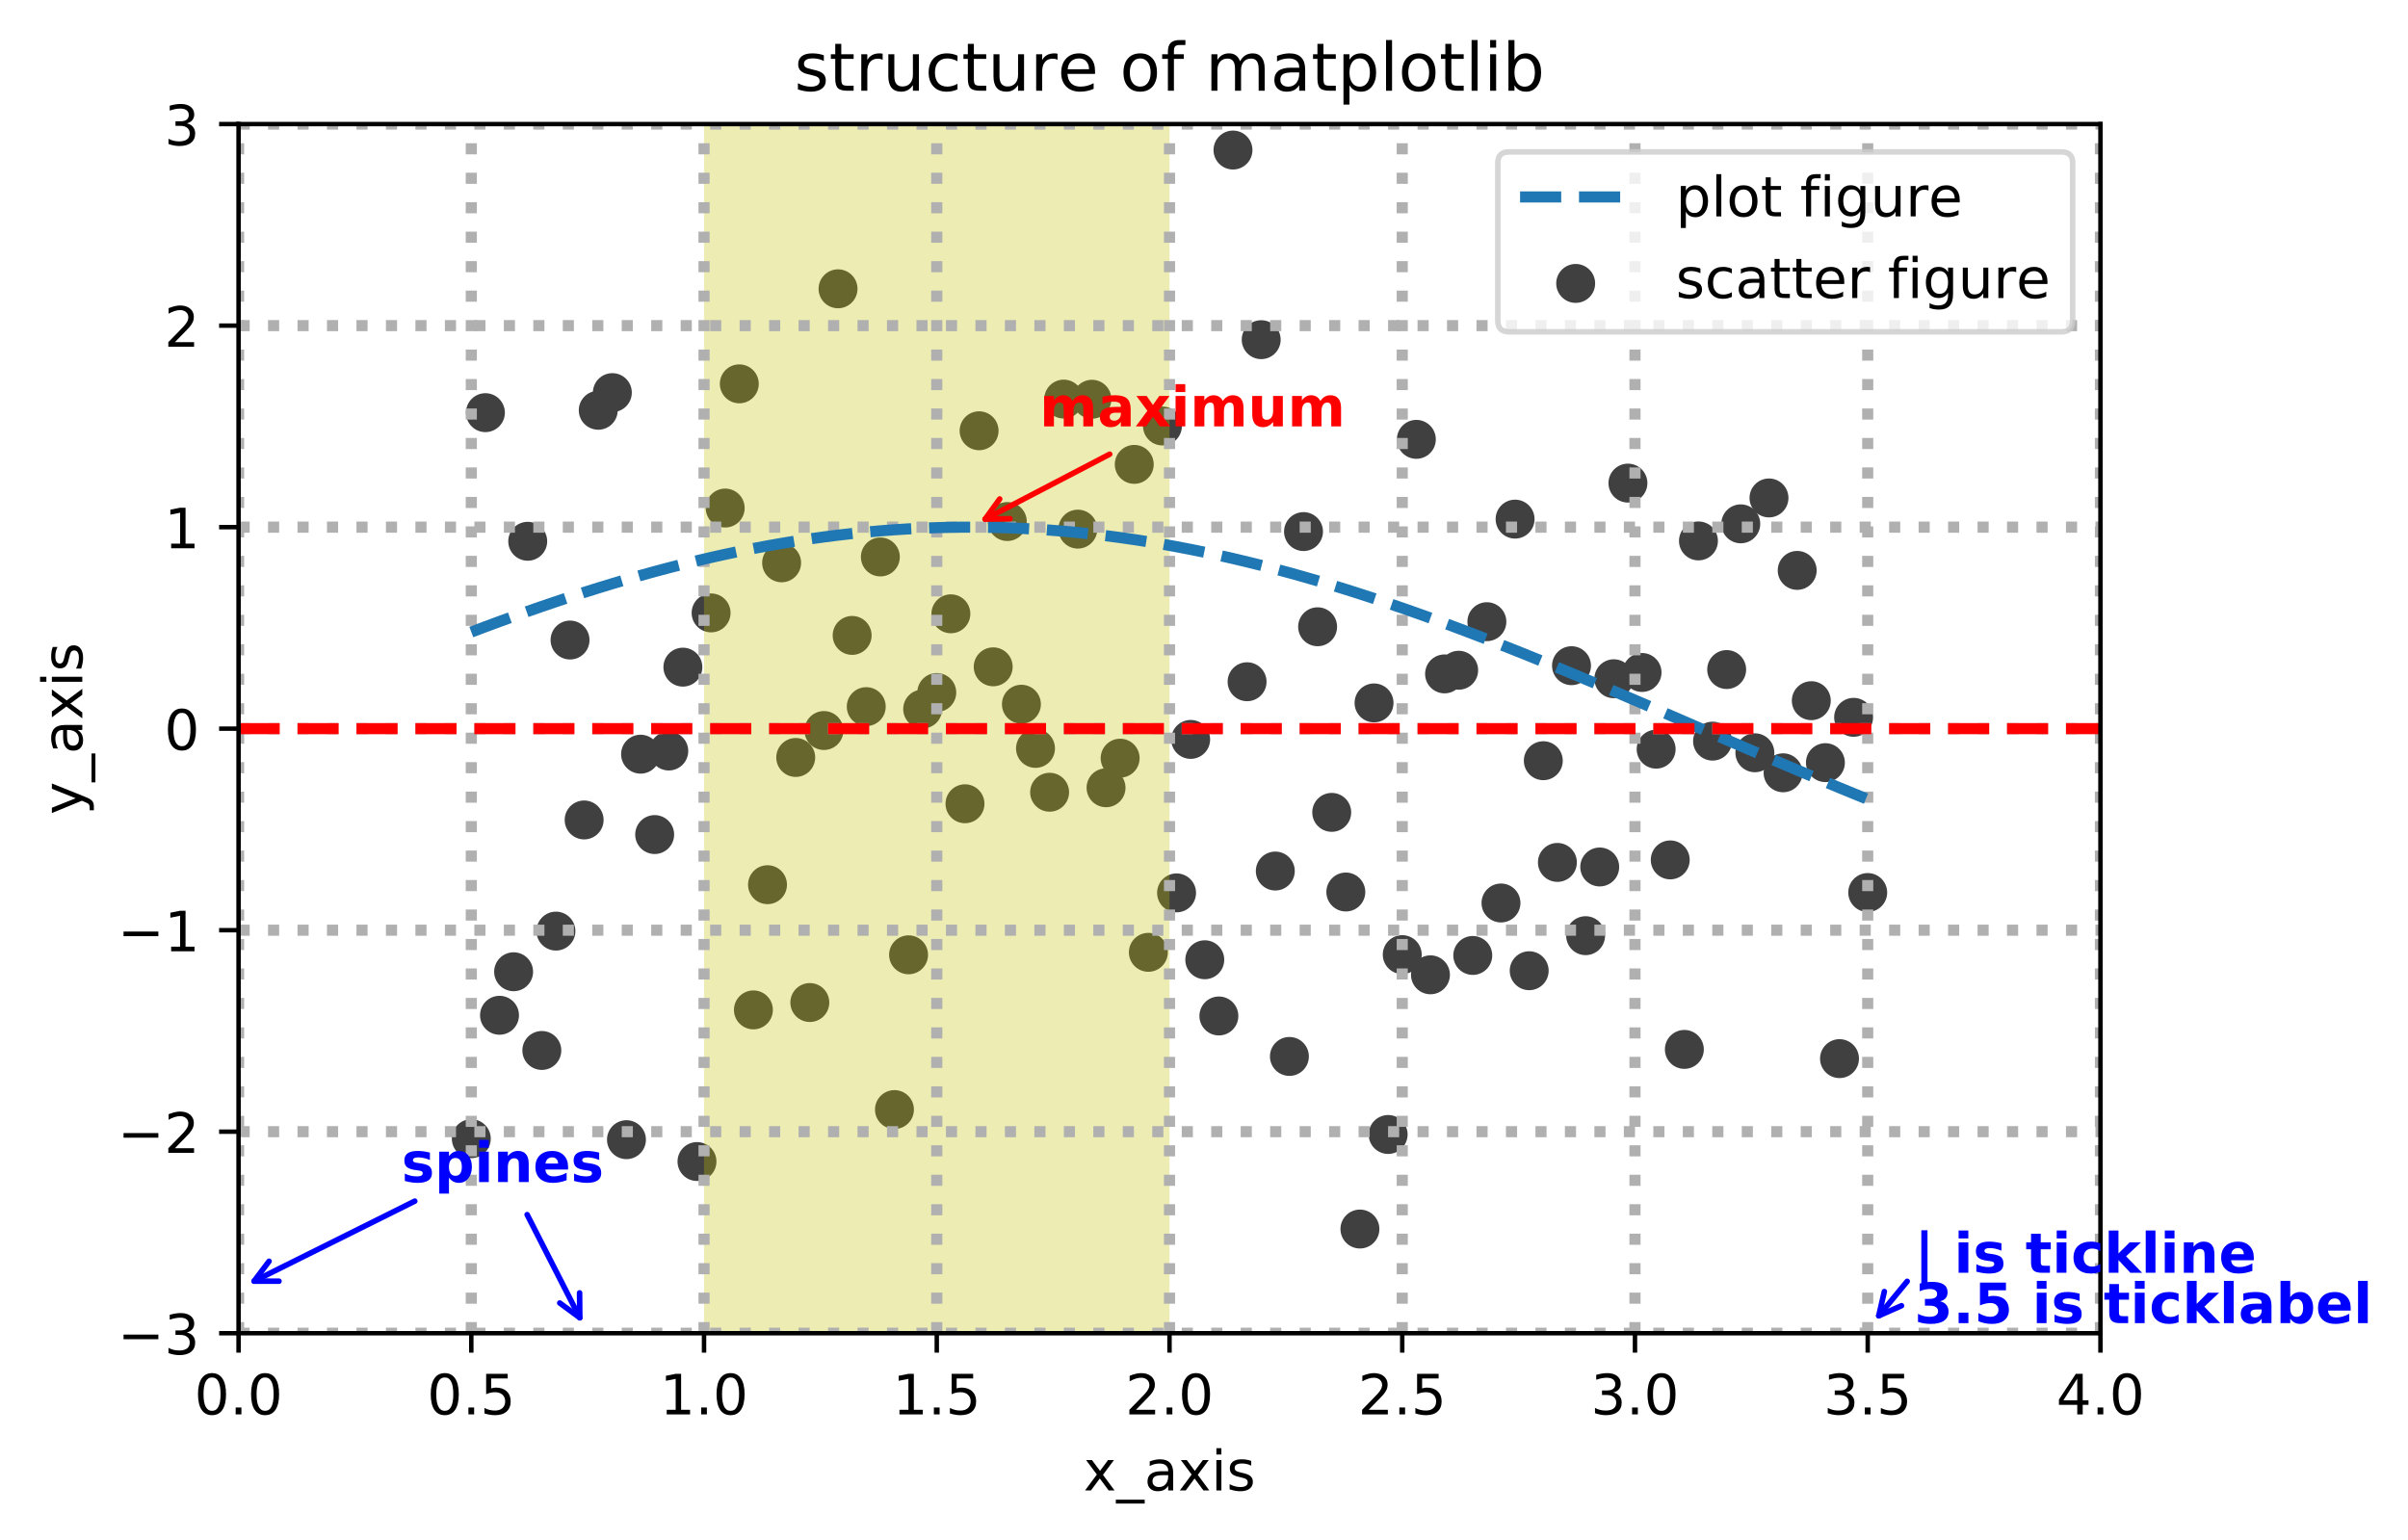<?xml version="1.0" encoding="utf-8" standalone="no"?>
<!DOCTYPE svg PUBLIC "-//W3C//DTD SVG 1.1//EN"
  "http://www.w3.org/Graphics/SVG/1.1/DTD/svg11.dtd">
<!-- Created with matplotlib (http://matplotlib.org/) -->
<svg height="277pt" version="1.1" viewBox="0 0 433 277" width="433pt" xmlns="http://www.w3.org/2000/svg" xmlns:xlink="http://www.w3.org/1999/xlink">
 <defs>
  <style type="text/css">
*{stroke-linecap:butt;stroke-linejoin:round;}
  </style>
 </defs>
 <g id="figure_1">
  <g id="patch_1">
   <path d="M 0 277.592 
L 433.806 277.592 
L 433.806 0 
L 0 0 
z
" style="fill:#ffffff;"/>
  </g>
  <g id="axes_1">
   <g id="patch_2">
    <path d="M 42.898 239.758 
L 377.698 239.758 
L 377.698 22.318 
L 42.898 22.318 
z
" style="fill:#ffffff;"/>
   </g>
   <g id="PathCollection_1">
    <defs>
     <path d="M 0 3 
C 0.796 3 1.559 2.684 2.121 2.121 
C 2.684 1.559 3 0.796 3 0 
C 3 -0.796 2.684 -1.559 2.121 -2.121 
C 1.559 -2.684 0.796 -3 0 -3 
C -0.796 -3 -1.559 -2.684 -2.121 -2.121 
C -2.684 -1.559 -3 -0.796 -3 0 
C -3 0.796 -2.684 1.559 -2.121 2.121 
C -1.559 2.684 -0.796 3 0 3 
z
" id="m97550d2b5e" style="stroke:#404040;"/>
    </defs>
    <g clip-path="url(#p6af07ed2ac)">
     <use style="fill:#404040;stroke:#404040;" x="84.748" xlink:href="#m97550d2b5e" y="204.776"/>
     <use style="fill:#404040;stroke:#404040;" x="87.285" xlink:href="#m97550d2b5e" y="74.211"/>
     <use style="fill:#404040;stroke:#404040;" x="89.821" xlink:href="#m97550d2b5e" y="182.583"/>
     <use style="fill:#404040;stroke:#404040;" x="92.358" xlink:href="#m97550d2b5e" y="174.756"/>
     <use style="fill:#404040;stroke:#404040;" x="94.894" xlink:href="#m97550d2b5e" y="97.34"/>
     <use style="fill:#404040;stroke:#404040;" x="97.43" xlink:href="#m97550d2b5e" y="188.911"/>
     <use style="fill:#404040;stroke:#404040;" x="99.967" xlink:href="#m97550d2b5e" y="167.445"/>
     <use style="fill:#404040;stroke:#404040;" x="102.503" xlink:href="#m97550d2b5e" y="115.101"/>
     <use style="fill:#404040;stroke:#404040;" x="105.039" xlink:href="#m97550d2b5e" y="147.456"/>
     <use style="fill:#404040;stroke:#404040;" x="107.576" xlink:href="#m97550d2b5e" y="73.781"/>
     <use style="fill:#404040;stroke:#404040;" x="110.112" xlink:href="#m97550d2b5e" y="70.606"/>
     <use style="fill:#404040;stroke:#404040;" x="112.648" xlink:href="#m97550d2b5e" y="204.954"/>
     <use style="fill:#404040;stroke:#404040;" x="115.185" xlink:href="#m97550d2b5e" y="135.629"/>
     <use style="fill:#404040;stroke:#404040;" x="117.721" xlink:href="#m97550d2b5e" y="150.084"/>
     <use style="fill:#404040;stroke:#404040;" x="120.258" xlink:href="#m97550d2b5e" y="135.06"/>
     <use style="fill:#404040;stroke:#404040;" x="122.794" xlink:href="#m97550d2b5e" y="119.976"/>
     <use style="fill:#404040;stroke:#404040;" x="125.33" xlink:href="#m97550d2b5e" y="208.884"/>
     <use style="fill:#404040;stroke:#404040;" x="127.867" xlink:href="#m97550d2b5e" y="110.222"/>
     <use style="fill:#404040;stroke:#404040;" x="130.403" xlink:href="#m97550d2b5e" y="91.364"/>
     <use style="fill:#404040;stroke:#404040;" x="132.939" xlink:href="#m97550d2b5e" y="69.028"/>
     <use style="fill:#404040;stroke:#404040;" x="135.476" xlink:href="#m97550d2b5e" y="181.614"/>
     <use style="fill:#404040;stroke:#404040;" x="138.012" xlink:href="#m97550d2b5e" y="159.099"/>
     <use style="fill:#404040;stroke:#404040;" x="140.548" xlink:href="#m97550d2b5e" y="101.215"/>
     <use style="fill:#404040;stroke:#404040;" x="143.085" xlink:href="#m97550d2b5e" y="136.219"/>
     <use style="fill:#404040;stroke:#404040;" x="145.621" xlink:href="#m97550d2b5e" y="180.292"/>
     <use style="fill:#404040;stroke:#404040;" x="148.158" xlink:href="#m97550d2b5e" y="131.374"/>
     <use style="fill:#404040;stroke:#404040;" x="150.694" xlink:href="#m97550d2b5e" y="51.937"/>
     <use style="fill:#404040;stroke:#404040;" x="153.23" xlink:href="#m97550d2b5e" y="114.27"/>
     <use style="fill:#404040;stroke:#404040;" x="155.767" xlink:href="#m97550d2b5e" y="127.077"/>
     <use style="fill:#404040;stroke:#404040;" x="158.303" xlink:href="#m97550d2b5e" y="100.161"/>
     <use style="fill:#404040;stroke:#404040;" x="160.839" xlink:href="#m97550d2b5e" y="199.54"/>
     <use style="fill:#404040;stroke:#404040;" x="163.376" xlink:href="#m97550d2b5e" y="171.708"/>
     <use style="fill:#404040;stroke:#404040;" x="165.912" xlink:href="#m97550d2b5e" y="127.511"/>
     <use style="fill:#404040;stroke:#404040;" x="168.448" xlink:href="#m97550d2b5e" y="124.537"/>
     <use style="fill:#404040;stroke:#404040;" x="170.985" xlink:href="#m97550d2b5e" y="110.384"/>
     <use style="fill:#404040;stroke:#404040;" x="173.521" xlink:href="#m97550d2b5e" y="144.546"/>
     <use style="fill:#404040;stroke:#404040;" x="176.058" xlink:href="#m97550d2b5e" y="77.468"/>
     <use style="fill:#404040;stroke:#404040;" x="178.594" xlink:href="#m97550d2b5e" y="119.918"/>
     <use style="fill:#404040;stroke:#404040;" x="181.13" xlink:href="#m97550d2b5e" y="93.792"/>
     <use style="fill:#404040;stroke:#404040;" x="183.667" xlink:href="#m97550d2b5e" y="126.645"/>
     <use style="fill:#404040;stroke:#404040;" x="186.203" xlink:href="#m97550d2b5e" y="134.59"/>
     <use style="fill:#404040;stroke:#404040;" x="188.739" xlink:href="#m97550d2b5e" y="142.474"/>
     <use style="fill:#404040;stroke:#404040;" x="191.276" xlink:href="#m97550d2b5e" y="71.77"/>
     <use style="fill:#404040;stroke:#404040;" x="193.812" xlink:href="#m97550d2b5e" y="95.155"/>
     <use style="fill:#404040;stroke:#404040;" x="196.348" xlink:href="#m97550d2b5e" y="71.798"/>
     <use style="fill:#404040;stroke:#404040;" x="198.885" xlink:href="#m97550d2b5e" y="141.669"/>
     <use style="fill:#404040;stroke:#404040;" x="201.421" xlink:href="#m97550d2b5e" y="136.348"/>
     <use style="fill:#404040;stroke:#404040;" x="203.958" xlink:href="#m97550d2b5e" y="83.512"/>
     <use style="fill:#404040;stroke:#404040;" x="206.494" xlink:href="#m97550d2b5e" y="171.262"/>
     <use style="fill:#404040;stroke:#404040;" x="209.03" xlink:href="#m97550d2b5e" y="76.609"/>
     <use style="fill:#404040;stroke:#404040;" x="211.567" xlink:href="#m97550d2b5e" y="160.571"/>
     <use style="fill:#404040;stroke:#404040;" x="214.103" xlink:href="#m97550d2b5e" y="132.972"/>
     <use style="fill:#404040;stroke:#404040;" x="216.639" xlink:href="#m97550d2b5e" y="172.598"/>
     <use style="fill:#404040;stroke:#404040;" x="219.176" xlink:href="#m97550d2b5e" y="182.708"/>
     <use style="fill:#404040;stroke:#404040;" x="221.712" xlink:href="#m97550d2b5e" y="26.984"/>
     <use style="fill:#404040;stroke:#404040;" x="224.248" xlink:href="#m97550d2b5e" y="122.601"/>
     <use style="fill:#404040;stroke:#404040;" x="226.785" xlink:href="#m97550d2b5e" y="61.085"/>
     <use style="fill:#404040;stroke:#404040;" x="229.321" xlink:href="#m97550d2b5e" y="156.643"/>
     <use style="fill:#404040;stroke:#404040;" x="231.858" xlink:href="#m97550d2b5e" y="189.985"/>
     <use style="fill:#404040;stroke:#404040;" x="234.394" xlink:href="#m97550d2b5e" y="95.597"/>
     <use style="fill:#404040;stroke:#404040;" x="236.93" xlink:href="#m97550d2b5e" y="112.714"/>
     <use style="fill:#404040;stroke:#404040;" x="239.467" xlink:href="#m97550d2b5e" y="146.093"/>
     <use style="fill:#404040;stroke:#404040;" x="242.003" xlink:href="#m97550d2b5e" y="160.414"/>
     <use style="fill:#404040;stroke:#404040;" x="244.539" xlink:href="#m97550d2b5e" y="221.024"/>
     <use style="fill:#404040;stroke:#404040;" x="247.076" xlink:href="#m97550d2b5e" y="126.409"/>
     <use style="fill:#404040;stroke:#404040;" x="249.612" xlink:href="#m97550d2b5e" y="204.021"/>
     <use style="fill:#404040;stroke:#404040;" x="252.148" xlink:href="#m97550d2b5e" y="171.674"/>
     <use style="fill:#404040;stroke:#404040;" x="254.685" xlink:href="#m97550d2b5e" y="79.011"/>
     <use style="fill:#404040;stroke:#404040;" x="257.221" xlink:href="#m97550d2b5e" y="175.306"/>
     <use style="fill:#404040;stroke:#404040;" x="259.758" xlink:href="#m97550d2b5e" y="121.189"/>
     <use style="fill:#404040;stroke:#404040;" x="262.294" xlink:href="#m97550d2b5e" y="120.534"/>
     <use style="fill:#404040;stroke:#404040;" x="264.83" xlink:href="#m97550d2b5e" y="171.824"/>
     <use style="fill:#404040;stroke:#404040;" x="267.367" xlink:href="#m97550d2b5e" y="111.802"/>
     <use style="fill:#404040;stroke:#404040;" x="269.903" xlink:href="#m97550d2b5e" y="162.388"/>
     <use style="fill:#404040;stroke:#404040;" x="272.439" xlink:href="#m97550d2b5e" y="93.357"/>
     <use style="fill:#404040;stroke:#404040;" x="274.976" xlink:href="#m97550d2b5e" y="174.571"/>
     <use style="fill:#404040;stroke:#404040;" x="277.512" xlink:href="#m97550d2b5e" y="136.803"/>
     <use style="fill:#404040;stroke:#404040;" x="280.048" xlink:href="#m97550d2b5e" y="155.093"/>
     <use style="fill:#404040;stroke:#404040;" x="282.585" xlink:href="#m97550d2b5e" y="119.714"/>
     <use style="fill:#404040;stroke:#404040;" x="285.121" xlink:href="#m97550d2b5e" y="168.268"/>
     <use style="fill:#404040;stroke:#404040;" x="287.658" xlink:href="#m97550d2b5e" y="155.914"/>
     <use style="fill:#404040;stroke:#404040;" x="290.194" xlink:href="#m97550d2b5e" y="122.063"/>
     <use style="fill:#404040;stroke:#404040;" x="292.73" xlink:href="#m97550d2b5e" y="86.879"/>
     <use style="fill:#404040;stroke:#404040;" x="295.267" xlink:href="#m97550d2b5e" y="120.936"/>
     <use style="fill:#404040;stroke:#404040;" x="297.803" xlink:href="#m97550d2b5e" y="134.725"/>
     <use style="fill:#404040;stroke:#404040;" x="300.339" xlink:href="#m97550d2b5e" y="154.64"/>
     <use style="fill:#404040;stroke:#404040;" x="302.876" xlink:href="#m97550d2b5e" y="188.721"/>
     <use style="fill:#404040;stroke:#404040;" x="305.412" xlink:href="#m97550d2b5e" y="97.276"/>
     <use style="fill:#404040;stroke:#404040;" x="307.948" xlink:href="#m97550d2b5e" y="133.282"/>
     <use style="fill:#404040;stroke:#404040;" x="310.485" xlink:href="#m97550d2b5e" y="120.408"/>
     <use style="fill:#404040;stroke:#404040;" x="313.021" xlink:href="#m97550d2b5e" y="94.205"/>
     <use style="fill:#404040;stroke:#404040;" x="315.558" xlink:href="#m97550d2b5e" y="135.376"/>
     <use style="fill:#404040;stroke:#404040;" x="318.094" xlink:href="#m97550d2b5e" y="89.548"/>
     <use style="fill:#404040;stroke:#404040;" x="320.63" xlink:href="#m97550d2b5e" y="138.975"/>
     <use style="fill:#404040;stroke:#404040;" x="323.167" xlink:href="#m97550d2b5e" y="102.578"/>
     <use style="fill:#404040;stroke:#404040;" x="325.703" xlink:href="#m97550d2b5e" y="126.008"/>
     <use style="fill:#404040;stroke:#404040;" x="328.239" xlink:href="#m97550d2b5e" y="137.151"/>
     <use style="fill:#404040;stroke:#404040;" x="330.776" xlink:href="#m97550d2b5e" y="190.377"/>
     <use style="fill:#404040;stroke:#404040;" x="333.312" xlink:href="#m97550d2b5e" y="129"/>
     <use style="fill:#404040;stroke:#404040;" x="335.848" xlink:href="#m97550d2b5e" y="160.508"/>
    </g>
   </g>
   <g id="patch_3">
    <path clip-path="url(#p6af07ed2ac)" d="M 126.598 239.758 
L 126.598 22.318 
L 210.298 22.318 
L 210.298 239.758 
z
" style="fill:#bfbf00;opacity:0.3;"/>
   </g>
   <g id="matplotlib.axis_1">
    <g id="xtick_1">
     <g id="line2d_1">
      <path clip-path="url(#p6af07ed2ac)" d="M 42.898 239.758 
L 42.898 22.318 
" style="fill:none;stroke:#b0b0b0;stroke-dasharray:2,3.3;stroke-dashoffset:0;stroke-width:2;"/>
     </g>
     <g id="line2d_2">
      <defs>
       <path d="M 0 0 
L 0 3.5 
" id="m522ae0ebf5" style="stroke:#000000;stroke-width:0.8;"/>
      </defs>
      <g>
       <use style="stroke:#000000;stroke-width:0.8;" x="42.898" xlink:href="#m522ae0ebf5" y="239.758"/>
      </g>
     </g>
     <g id="text_1">
      <!-- 0.0 -->
      <defs>
       <path d="M 31.781 66.406 
Q 24.172 66.406 20.328 58.906 
Q 16.5 51.422 16.5 36.375 
Q 16.5 21.391 20.328 13.891 
Q 24.172 6.391 31.781 6.391 
Q 39.453 6.391 43.281 13.891 
Q 47.125 21.391 47.125 36.375 
Q 47.125 51.422 43.281 58.906 
Q 39.453 66.406 31.781 66.406 
z
M 31.781 74.219 
Q 44.047 74.219 50.516 64.516 
Q 56.984 54.828 56.984 36.375 
Q 56.984 17.969 50.516 8.266 
Q 44.047 -1.422 31.781 -1.422 
Q 19.531 -1.422 13.062 8.266 
Q 6.594 17.969 6.594 36.375 
Q 6.594 54.828 13.062 64.516 
Q 19.531 74.219 31.781 74.219 
z
" id="DejaVuSans-30"/>
       <path d="M 10.688 12.406 
L 21 12.406 
L 21 0 
L 10.688 0 
z
" id="DejaVuSans-2e"/>
      </defs>
      <g transform="translate(34.947 254.357)scale(0.1 -0.1)">
       <use xlink:href="#DejaVuSans-30"/>
       <use x="63.623" xlink:href="#DejaVuSans-2e"/>
       <use x="95.41" xlink:href="#DejaVuSans-30"/>
      </g>
     </g>
    </g>
    <g id="xtick_2">
     <g id="line2d_3">
      <path clip-path="url(#p6af07ed2ac)" d="M 84.748 239.758 
L 84.748 22.318 
" style="fill:none;stroke:#b0b0b0;stroke-dasharray:2,3.3;stroke-dashoffset:0;stroke-width:2;"/>
     </g>
     <g id="line2d_4">
      <g>
       <use style="stroke:#000000;stroke-width:0.8;" x="84.748" xlink:href="#m522ae0ebf5" y="239.758"/>
      </g>
     </g>
     <g id="text_2">
      <!-- 0.5 -->
      <defs>
       <path d="M 10.797 72.906 
L 49.516 72.906 
L 49.516 64.594 
L 19.828 64.594 
L 19.828 46.734 
Q 21.969 47.469 24.109 47.828 
Q 26.266 48.188 28.422 48.188 
Q 40.625 48.188 47.75 41.5 
Q 54.891 34.812 54.891 23.391 
Q 54.891 11.625 47.562 5.094 
Q 40.234 -1.422 26.906 -1.422 
Q 22.312 -1.422 17.547 -0.641 
Q 12.797 0.141 7.719 1.703 
L 7.719 11.625 
Q 12.109 9.234 16.797 8.062 
Q 21.484 6.891 26.703 6.891 
Q 35.156 6.891 40.078 11.328 
Q 45.016 15.766 45.016 23.391 
Q 45.016 31 40.078 35.438 
Q 35.156 39.891 26.703 39.891 
Q 22.75 39.891 18.812 39.016 
Q 14.891 38.141 10.797 36.281 
z
" id="DejaVuSans-35"/>
      </defs>
      <g transform="translate(76.797 254.357)scale(0.1 -0.1)">
       <use xlink:href="#DejaVuSans-30"/>
       <use x="63.623" xlink:href="#DejaVuSans-2e"/>
       <use x="95.41" xlink:href="#DejaVuSans-35"/>
      </g>
     </g>
    </g>
    <g id="xtick_3">
     <g id="line2d_5">
      <path clip-path="url(#p6af07ed2ac)" d="M 126.598 239.758 
L 126.598 22.318 
" style="fill:none;stroke:#b0b0b0;stroke-dasharray:2,3.3;stroke-dashoffset:0;stroke-width:2;"/>
     </g>
     <g id="line2d_6">
      <g>
       <use style="stroke:#000000;stroke-width:0.8;" x="126.598" xlink:href="#m522ae0ebf5" y="239.758"/>
      </g>
     </g>
     <g id="text_3">
      <!-- 1.0 -->
      <defs>
       <path d="M 12.406 8.297 
L 28.516 8.297 
L 28.516 63.922 
L 10.984 60.406 
L 10.984 69.391 
L 28.422 72.906 
L 38.281 72.906 
L 38.281 8.297 
L 54.391 8.297 
L 54.391 0 
L 12.406 0 
z
" id="DejaVuSans-31"/>
      </defs>
      <g transform="translate(118.647 254.357)scale(0.1 -0.1)">
       <use xlink:href="#DejaVuSans-31"/>
       <use x="63.623" xlink:href="#DejaVuSans-2e"/>
       <use x="95.41" xlink:href="#DejaVuSans-30"/>
      </g>
     </g>
    </g>
    <g id="xtick_4">
     <g id="line2d_7">
      <path clip-path="url(#p6af07ed2ac)" d="M 168.448 239.758 
L 168.448 22.318 
" style="fill:none;stroke:#b0b0b0;stroke-dasharray:2,3.3;stroke-dashoffset:0;stroke-width:2;"/>
     </g>
     <g id="line2d_8">
      <g>
       <use style="stroke:#000000;stroke-width:0.8;" x="168.448" xlink:href="#m522ae0ebf5" y="239.758"/>
      </g>
     </g>
     <g id="text_4">
      <!-- 1.5 -->
      <g transform="translate(160.497 254.357)scale(0.1 -0.1)">
       <use xlink:href="#DejaVuSans-31"/>
       <use x="63.623" xlink:href="#DejaVuSans-2e"/>
       <use x="95.41" xlink:href="#DejaVuSans-35"/>
      </g>
     </g>
    </g>
    <g id="xtick_5">
     <g id="line2d_9">
      <path clip-path="url(#p6af07ed2ac)" d="M 210.298 239.758 
L 210.298 22.318 
" style="fill:none;stroke:#b0b0b0;stroke-dasharray:2,3.3;stroke-dashoffset:0;stroke-width:2;"/>
     </g>
     <g id="line2d_10">
      <g>
       <use style="stroke:#000000;stroke-width:0.8;" x="210.298" xlink:href="#m522ae0ebf5" y="239.758"/>
      </g>
     </g>
     <g id="text_5">
      <!-- 2.0 -->
      <defs>
       <path d="M 19.188 8.297 
L 53.609 8.297 
L 53.609 0 
L 7.328 0 
L 7.328 8.297 
Q 12.938 14.109 22.625 23.891 
Q 32.328 33.688 34.812 36.531 
Q 39.547 41.844 41.422 45.531 
Q 43.312 49.219 43.312 52.781 
Q 43.312 58.594 39.234 62.25 
Q 35.156 65.922 28.609 65.922 
Q 23.969 65.922 18.812 64.312 
Q 13.672 62.703 7.812 59.422 
L 7.812 69.391 
Q 13.766 71.781 18.938 73 
Q 24.125 74.219 28.422 74.219 
Q 39.75 74.219 46.484 68.547 
Q 53.219 62.891 53.219 53.422 
Q 53.219 48.922 51.531 44.891 
Q 49.859 40.875 45.406 35.406 
Q 44.188 33.984 37.641 27.219 
Q 31.109 20.453 19.188 8.297 
z
" id="DejaVuSans-32"/>
      </defs>
      <g transform="translate(202.347 254.357)scale(0.1 -0.1)">
       <use xlink:href="#DejaVuSans-32"/>
       <use x="63.623" xlink:href="#DejaVuSans-2e"/>
       <use x="95.41" xlink:href="#DejaVuSans-30"/>
      </g>
     </g>
    </g>
    <g id="xtick_6">
     <g id="line2d_11">
      <path clip-path="url(#p6af07ed2ac)" d="M 252.148 239.758 
L 252.148 22.318 
" style="fill:none;stroke:#b0b0b0;stroke-dasharray:2,3.3;stroke-dashoffset:0;stroke-width:2;"/>
     </g>
     <g id="line2d_12">
      <g>
       <use style="stroke:#000000;stroke-width:0.8;" x="252.148" xlink:href="#m522ae0ebf5" y="239.758"/>
      </g>
     </g>
     <g id="text_6">
      <!-- 2.5 -->
      <g transform="translate(244.197 254.357)scale(0.1 -0.1)">
       <use xlink:href="#DejaVuSans-32"/>
       <use x="63.623" xlink:href="#DejaVuSans-2e"/>
       <use x="95.41" xlink:href="#DejaVuSans-35"/>
      </g>
     </g>
    </g>
    <g id="xtick_7">
     <g id="line2d_13">
      <path clip-path="url(#p6af07ed2ac)" d="M 293.998 239.758 
L 293.998 22.318 
" style="fill:none;stroke:#b0b0b0;stroke-dasharray:2,3.3;stroke-dashoffset:0;stroke-width:2;"/>
     </g>
     <g id="line2d_14">
      <g>
       <use style="stroke:#000000;stroke-width:0.8;" x="293.998" xlink:href="#m522ae0ebf5" y="239.758"/>
      </g>
     </g>
     <g id="text_7">
      <!-- 3.0 -->
      <defs>
       <path d="M 40.578 39.312 
Q 47.656 37.797 51.625 33 
Q 55.609 28.219 55.609 21.188 
Q 55.609 10.406 48.188 4.484 
Q 40.766 -1.422 27.094 -1.422 
Q 22.516 -1.422 17.656 -0.516 
Q 12.797 0.391 7.625 2.203 
L 7.625 11.719 
Q 11.719 9.328 16.594 8.109 
Q 21.484 6.891 26.812 6.891 
Q 36.078 6.891 40.938 10.547 
Q 45.797 14.203 45.797 21.188 
Q 45.797 27.641 41.281 31.266 
Q 36.766 34.906 28.719 34.906 
L 20.219 34.906 
L 20.219 43.016 
L 29.109 43.016 
Q 36.375 43.016 40.234 45.922 
Q 44.094 48.828 44.094 54.297 
Q 44.094 59.906 40.109 62.906 
Q 36.141 65.922 28.719 65.922 
Q 24.656 65.922 20.016 65.031 
Q 15.375 64.156 9.812 62.312 
L 9.812 71.094 
Q 15.438 72.656 20.344 73.438 
Q 25.25 74.219 29.594 74.219 
Q 40.828 74.219 47.359 69.109 
Q 53.906 64.016 53.906 55.328 
Q 53.906 49.266 50.438 45.094 
Q 46.969 40.922 40.578 39.312 
z
" id="DejaVuSans-33"/>
      </defs>
      <g transform="translate(286.047 254.357)scale(0.1 -0.1)">
       <use xlink:href="#DejaVuSans-33"/>
       <use x="63.623" xlink:href="#DejaVuSans-2e"/>
       <use x="95.41" xlink:href="#DejaVuSans-30"/>
      </g>
     </g>
    </g>
    <g id="xtick_8">
     <g id="line2d_15">
      <path clip-path="url(#p6af07ed2ac)" d="M 335.848 239.758 
L 335.848 22.318 
" style="fill:none;stroke:#b0b0b0;stroke-dasharray:2,3.3;stroke-dashoffset:0;stroke-width:2;"/>
     </g>
     <g id="line2d_16">
      <g>
       <use style="stroke:#000000;stroke-width:0.8;" x="335.848" xlink:href="#m522ae0ebf5" y="239.758"/>
      </g>
     </g>
     <g id="text_8">
      <!-- 3.5 -->
      <g transform="translate(327.897 254.357)scale(0.1 -0.1)">
       <use xlink:href="#DejaVuSans-33"/>
       <use x="63.623" xlink:href="#DejaVuSans-2e"/>
       <use x="95.41" xlink:href="#DejaVuSans-35"/>
      </g>
     </g>
    </g>
    <g id="xtick_9">
     <g id="line2d_17">
      <path clip-path="url(#p6af07ed2ac)" d="M 377.698 239.758 
L 377.698 22.318 
" style="fill:none;stroke:#b0b0b0;stroke-dasharray:2,3.3;stroke-dashoffset:0;stroke-width:2;"/>
     </g>
     <g id="line2d_18">
      <g>
       <use style="stroke:#000000;stroke-width:0.8;" x="377.698" xlink:href="#m522ae0ebf5" y="239.758"/>
      </g>
     </g>
     <g id="text_9">
      <!-- 4.0 -->
      <defs>
       <path d="M 37.797 64.312 
L 12.891 25.391 
L 37.797 25.391 
z
M 35.203 72.906 
L 47.609 72.906 
L 47.609 25.391 
L 58.016 25.391 
L 58.016 17.188 
L 47.609 17.188 
L 47.609 0 
L 37.797 0 
L 37.797 17.188 
L 4.891 17.188 
L 4.891 26.703 
z
" id="DejaVuSans-34"/>
      </defs>
      <g transform="translate(369.747 254.357)scale(0.1 -0.1)">
       <use xlink:href="#DejaVuSans-34"/>
       <use x="63.623" xlink:href="#DejaVuSans-2e"/>
       <use x="95.41" xlink:href="#DejaVuSans-30"/>
      </g>
     </g>
    </g>
    <g id="text_10">
     <!-- x_axis -->
     <defs>
      <path d="M 54.891 54.688 
L 35.109 28.078 
L 55.906 0 
L 45.312 0 
L 29.391 21.484 
L 13.484 0 
L 2.875 0 
L 24.125 28.609 
L 4.688 54.688 
L 15.281 54.688 
L 29.781 35.203 
L 44.281 54.688 
z
" id="DejaVuSans-78"/>
      <path d="M 50.984 -16.609 
L 50.984 -23.578 
L -0.984 -23.578 
L -0.984 -16.609 
z
" id="DejaVuSans-5f"/>
      <path d="M 34.281 27.484 
Q 23.391 27.484 19.188 25 
Q 14.984 22.516 14.984 16.5 
Q 14.984 11.719 18.141 8.906 
Q 21.297 6.109 26.703 6.109 
Q 34.188 6.109 38.703 11.406 
Q 43.219 16.703 43.219 25.484 
L 43.219 27.484 
z
M 52.203 31.203 
L 52.203 0 
L 43.219 0 
L 43.219 8.297 
Q 40.141 3.328 35.547 0.953 
Q 30.953 -1.422 24.312 -1.422 
Q 15.922 -1.422 10.953 3.297 
Q 6 8.016 6 15.922 
Q 6 25.141 12.172 29.828 
Q 18.359 34.516 30.609 34.516 
L 43.219 34.516 
L 43.219 35.406 
Q 43.219 41.609 39.141 45 
Q 35.062 48.391 27.688 48.391 
Q 23 48.391 18.547 47.266 
Q 14.109 46.141 10.016 43.891 
L 10.016 52.203 
Q 14.938 54.109 19.578 55.047 
Q 24.219 56 28.609 56 
Q 40.484 56 46.344 49.844 
Q 52.203 43.703 52.203 31.203 
z
" id="DejaVuSans-61"/>
      <path d="M 9.422 54.688 
L 18.406 54.688 
L 18.406 0 
L 9.422 0 
z
M 9.422 75.984 
L 18.406 75.984 
L 18.406 64.594 
L 9.422 64.594 
z
" id="DejaVuSans-69"/>
      <path d="M 44.281 53.078 
L 44.281 44.578 
Q 40.484 46.531 36.375 47.5 
Q 32.281 48.484 27.875 48.484 
Q 21.188 48.484 17.844 46.438 
Q 14.5 44.391 14.5 40.281 
Q 14.5 37.156 16.891 35.375 
Q 19.281 33.594 26.516 31.984 
L 29.594 31.297 
Q 39.156 29.25 43.188 25.516 
Q 47.219 21.781 47.219 15.094 
Q 47.219 7.469 41.188 3.016 
Q 35.156 -1.422 24.609 -1.422 
Q 20.219 -1.422 15.453 -0.562 
Q 10.688 0.297 5.422 2 
L 5.422 11.281 
Q 10.406 8.688 15.234 7.391 
Q 20.062 6.109 24.812 6.109 
Q 31.156 6.109 34.562 8.281 
Q 37.984 10.453 37.984 14.406 
Q 37.984 18.062 35.516 20.016 
Q 33.062 21.969 24.703 23.781 
L 21.578 24.516 
Q 13.234 26.266 9.516 29.906 
Q 5.812 33.547 5.812 39.891 
Q 5.812 47.609 11.281 51.797 
Q 16.75 56 26.812 56 
Q 31.781 56 36.172 55.266 
Q 40.578 54.547 44.281 53.078 
z
" id="DejaVuSans-73"/>
     </defs>
     <g transform="translate(194.822 268.035)scale(0.1 -0.1)">
      <use xlink:href="#DejaVuSans-78"/>
      <use x="59.18" xlink:href="#DejaVuSans-5f"/>
      <use x="109.18" xlink:href="#DejaVuSans-61"/>
      <use x="170.459" xlink:href="#DejaVuSans-78"/>
      <use x="229.639" xlink:href="#DejaVuSans-69"/>
      <use x="257.422" xlink:href="#DejaVuSans-73"/>
     </g>
    </g>
   </g>
   <g id="matplotlib.axis_2">
    <g id="ytick_1">
     <g id="line2d_19">
      <path clip-path="url(#p6af07ed2ac)" d="M 42.898 239.758 
L 377.698 239.758 
" style="fill:none;stroke:#b0b0b0;stroke-dasharray:2,3.3;stroke-dashoffset:0;stroke-width:2;"/>
     </g>
     <g id="line2d_20">
      <defs>
       <path d="M 0 0 
L -3.5 0 
" id="m67e11d1eb7" style="stroke:#000000;stroke-width:0.8;"/>
      </defs>
      <g>
       <use style="stroke:#000000;stroke-width:0.8;" x="42.898" xlink:href="#m67e11d1eb7" y="239.758"/>
      </g>
     </g>
     <g id="text_11">
      <!-- −3 -->
      <defs>
       <path d="M 10.594 35.5 
L 73.188 35.5 
L 73.188 27.203 
L 10.594 27.203 
z
" id="DejaVuSans-2212"/>
      </defs>
      <g transform="translate(21.156 243.557)scale(0.1 -0.1)">
       <use xlink:href="#DejaVuSans-2212"/>
       <use x="83.789" xlink:href="#DejaVuSans-33"/>
      </g>
     </g>
    </g>
    <g id="ytick_2">
     <g id="line2d_21">
      <path clip-path="url(#p6af07ed2ac)" d="M 42.898 203.518 
L 377.698 203.518 
" style="fill:none;stroke:#b0b0b0;stroke-dasharray:2,3.3;stroke-dashoffset:0;stroke-width:2;"/>
     </g>
     <g id="line2d_22">
      <g>
       <use style="stroke:#000000;stroke-width:0.8;" x="42.898" xlink:href="#m67e11d1eb7" y="203.518"/>
      </g>
     </g>
     <g id="text_12">
      <!-- −2 -->
      <g transform="translate(21.156 207.317)scale(0.1 -0.1)">
       <use xlink:href="#DejaVuSans-2212"/>
       <use x="83.789" xlink:href="#DejaVuSans-32"/>
      </g>
     </g>
    </g>
    <g id="ytick_3">
     <g id="line2d_23">
      <path clip-path="url(#p6af07ed2ac)" d="M 42.898 167.278 
L 377.698 167.278 
" style="fill:none;stroke:#b0b0b0;stroke-dasharray:2,3.3;stroke-dashoffset:0;stroke-width:2;"/>
     </g>
     <g id="line2d_24">
      <g>
       <use style="stroke:#000000;stroke-width:0.8;" x="42.898" xlink:href="#m67e11d1eb7" y="167.278"/>
      </g>
     </g>
     <g id="text_13">
      <!-- −1 -->
      <g transform="translate(21.156 171.077)scale(0.1 -0.1)">
       <use xlink:href="#DejaVuSans-2212"/>
       <use x="83.789" xlink:href="#DejaVuSans-31"/>
      </g>
     </g>
    </g>
    <g id="ytick_4">
     <g id="line2d_25">
      <path clip-path="url(#p6af07ed2ac)" d="M 42.898 131.038 
L 377.698 131.038 
" style="fill:none;stroke:#b0b0b0;stroke-dasharray:2,3.3;stroke-dashoffset:0;stroke-width:2;"/>
     </g>
     <g id="line2d_26">
      <g>
       <use style="stroke:#000000;stroke-width:0.8;" x="42.898" xlink:href="#m67e11d1eb7" y="131.038"/>
      </g>
     </g>
     <g id="text_14">
      <!-- 0 -->
      <g transform="translate(29.536 134.837)scale(0.1 -0.1)">
       <use xlink:href="#DejaVuSans-30"/>
      </g>
     </g>
    </g>
    <g id="ytick_5">
     <g id="line2d_27">
      <path clip-path="url(#p6af07ed2ac)" d="M 42.898 94.798 
L 377.698 94.798 
" style="fill:none;stroke:#b0b0b0;stroke-dasharray:2,3.3;stroke-dashoffset:0;stroke-width:2;"/>
     </g>
     <g id="line2d_28">
      <g>
       <use style="stroke:#000000;stroke-width:0.8;" x="42.898" xlink:href="#m67e11d1eb7" y="94.798"/>
      </g>
     </g>
     <g id="text_15">
      <!-- 1 -->
      <g transform="translate(29.536 98.597)scale(0.1 -0.1)">
       <use xlink:href="#DejaVuSans-31"/>
      </g>
     </g>
    </g>
    <g id="ytick_6">
     <g id="line2d_29">
      <path clip-path="url(#p6af07ed2ac)" d="M 42.898 58.558 
L 377.698 58.558 
" style="fill:none;stroke:#b0b0b0;stroke-dasharray:2,3.3;stroke-dashoffset:0;stroke-width:2;"/>
     </g>
     <g id="line2d_30">
      <g>
       <use style="stroke:#000000;stroke-width:0.8;" x="42.898" xlink:href="#m67e11d1eb7" y="58.558"/>
      </g>
     </g>
     <g id="text_16">
      <!-- 2 -->
      <g transform="translate(29.536 62.357)scale(0.1 -0.1)">
       <use xlink:href="#DejaVuSans-32"/>
      </g>
     </g>
    </g>
    <g id="ytick_7">
     <g id="line2d_31">
      <path clip-path="url(#p6af07ed2ac)" d="M 42.898 22.318 
L 377.698 22.318 
" style="fill:none;stroke:#b0b0b0;stroke-dasharray:2,3.3;stroke-dashoffset:0;stroke-width:2;"/>
     </g>
     <g id="line2d_32">
      <g>
       <use style="stroke:#000000;stroke-width:0.8;" x="42.898" xlink:href="#m67e11d1eb7" y="22.318"/>
      </g>
     </g>
     <g id="text_17">
      <!-- 3 -->
      <g transform="translate(29.536 26.117)scale(0.1 -0.1)">
       <use xlink:href="#DejaVuSans-33"/>
      </g>
     </g>
    </g>
    <g id="text_18">
     <!-- y_axis -->
     <defs>
      <path d="M 32.172 -5.078 
Q 28.375 -14.844 24.75 -17.812 
Q 21.141 -20.797 15.094 -20.797 
L 7.906 -20.797 
L 7.906 -13.281 
L 13.188 -13.281 
Q 16.891 -13.281 18.938 -11.516 
Q 21 -9.766 23.484 -3.219 
L 25.094 0.875 
L 2.984 54.688 
L 12.5 54.688 
L 29.594 11.922 
L 46.688 54.688 
L 56.203 54.688 
z
" id="DejaVuSans-79"/>
     </defs>
     <g transform="translate(14.798 146.515)rotate(-90)scale(0.1 -0.1)">
      <use xlink:href="#DejaVuSans-79"/>
      <use x="59.18" xlink:href="#DejaVuSans-5f"/>
      <use x="109.18" xlink:href="#DejaVuSans-61"/>
      <use x="170.459" xlink:href="#DejaVuSans-78"/>
      <use x="229.639" xlink:href="#DejaVuSans-69"/>
      <use x="257.422" xlink:href="#DejaVuSans-73"/>
     </g>
    </g>
   </g>
   <g id="line2d_33">
    <path clip-path="url(#p6af07ed2ac)" d="M 84.748 113.664 
L 87.285 112.708 
L 89.821 111.769 
L 92.358 110.848 
L 94.894 109.946 
L 97.43 109.062 
L 99.967 108.199 
L 102.503 107.357 
L 105.039 106.537 
L 107.576 105.739 
L 110.112 104.965 
L 112.648 104.214 
L 115.185 103.488 
L 117.721 102.787 
L 120.258 102.113 
L 122.794 101.464 
L 125.33 100.843 
L 127.867 100.25 
L 130.403 99.685 
L 132.939 99.149 
L 135.476 98.642 
L 138.012 98.164 
L 140.548 97.717 
L 143.085 97.301 
L 145.621 96.915 
L 148.158 96.561 
L 150.694 96.239 
L 153.23 95.948 
L 155.767 95.69 
L 158.303 95.464 
L 160.839 95.271 
L 163.376 95.111 
L 165.912 94.983 
L 168.448 94.889 
L 170.985 94.828 
L 173.521 94.8 
L 176.058 94.805 
L 178.594 94.844 
L 181.13 94.916 
L 183.667 95.021 
L 186.203 95.159 
L 188.739 95.331 
L 191.276 95.534 
L 193.812 95.771 
L 196.348 96.04 
L 198.885 96.341 
L 201.421 96.674 
L 203.958 97.038 
L 206.494 97.434 
L 209.03 97.86 
L 211.567 98.317 
L 214.103 98.804 
L 216.639 99.321 
L 219.176 99.867 
L 221.712 100.441 
L 224.248 101.044 
L 226.785 101.674 
L 229.321 102.331 
L 231.858 103.014 
L 234.394 103.723 
L 236.93 104.457 
L 239.467 105.216 
L 242.003 105.998 
L 244.539 106.803 
L 247.076 107.631 
L 249.612 108.48 
L 252.148 109.349 
L 254.685 110.239 
L 257.221 111.148 
L 259.758 112.075 
L 262.294 113.019 
L 264.83 113.98 
L 267.367 114.957 
L 269.903 115.948 
L 272.439 116.953 
L 274.976 117.972 
L 277.512 119.002 
L 280.048 120.043 
L 282.585 121.094 
L 285.121 122.155 
L 287.658 123.223 
L 290.194 124.299 
L 292.73 125.381 
L 295.267 126.468 
L 297.803 127.559 
L 300.339 128.654 
L 302.876 129.751 
L 305.412 130.849 
L 307.948 131.947 
L 310.485 133.044 
L 313.021 134.139 
L 315.558 135.232 
L 318.094 136.321 
L 320.63 137.405 
L 323.167 138.483 
L 325.703 139.554 
L 328.239 140.617 
L 330.776 141.672 
L 333.312 142.716 
L 335.848 143.751 
" style="fill:none;stroke:#1f77b4;stroke-dasharray:7.4,3.2;stroke-dashoffset:0;stroke-width:2;"/>
   </g>
   <g id="line2d_34">
    <path clip-path="url(#p6af07ed2ac)" d="M 42.898 131.038 
L 377.698 131.038 
" style="fill:none;stroke:#ff0000;stroke-dasharray:7.4,3.2;stroke-dashoffset:0;stroke-width:2;"/>
   </g>
   <g id="patch_4">
    <path d="M 42.898 239.758 
L 42.898 22.318 
" style="fill:none;stroke:#000000;stroke-linecap:square;stroke-linejoin:miter;stroke-width:0.8;"/>
   </g>
   <g id="patch_5">
    <path d="M 377.698 239.758 
L 377.698 22.318 
" style="fill:none;stroke:#000000;stroke-linecap:square;stroke-linejoin:miter;stroke-width:0.8;"/>
   </g>
   <g id="patch_6">
    <path d="M 42.898 239.758 
L 377.698 239.758 
" style="fill:none;stroke:#000000;stroke-linecap:square;stroke-linejoin:miter;stroke-width:0.8;"/>
   </g>
   <g id="patch_7">
    <path d="M 42.898 22.318 
L 377.698 22.318 
" style="fill:none;stroke:#000000;stroke-linecap:square;stroke-linejoin:miter;stroke-width:0.8;"/>
   </g>
   <g id="patch_8">
    <path d="M 199.538 81.682 
Q 187.842 87.778 177.138 93.358 
" style="fill:none;stroke:#ff0000;stroke-linecap:round;"/>
    <path d="M 181.609 93.282 
L 177.138 93.358 
L 179.761 89.735 
" style="fill:none;stroke:#ff0000;stroke-linecap:round;"/>
   </g>
   <g id="text_19">
    <!-- maximum -->
    <defs>
     <path d="M 59.078 45.609 
Q 62.406 50.688 66.969 53.344 
Q 71.531 56 77 56 
Q 86.422 56 91.359 50.188 
Q 96.297 44.391 96.297 33.297 
L 96.297 0 
L 78.719 0 
L 78.719 28.516 
Q 78.766 29.156 78.781 29.828 
Q 78.812 30.516 78.812 31.781 
Q 78.812 37.594 77.094 40.203 
Q 75.391 42.828 71.578 42.828 
Q 66.609 42.828 63.891 38.719 
Q 61.188 34.625 61.078 26.859 
L 61.078 0 
L 43.5 0 
L 43.5 28.516 
Q 43.5 37.594 41.938 40.203 
Q 40.375 42.828 36.375 42.828 
Q 31.344 42.828 28.609 38.703 
Q 25.875 34.578 25.875 26.906 
L 25.875 0 
L 8.297 0 
L 8.297 54.688 
L 25.875 54.688 
L 25.875 46.688 
Q 29.109 51.312 33.281 53.656 
Q 37.453 56 42.484 56 
Q 48.141 56 52.484 53.266 
Q 56.844 50.531 59.078 45.609 
z
" id="DejaVuSans-Bold-6d"/>
     <path d="M 32.906 24.609 
Q 27.438 24.609 24.672 22.75 
Q 21.922 20.906 21.922 17.281 
Q 21.922 13.969 24.141 12.078 
Q 26.375 10.203 30.328 10.203 
Q 35.25 10.203 38.625 13.734 
Q 42 17.281 42 22.609 
L 42 24.609 
z
M 59.625 31.203 
L 59.625 0 
L 42 0 
L 42 8.109 
Q 38.484 3.125 34.078 0.844 
Q 29.688 -1.422 23.391 -1.422 
Q 14.891 -1.422 9.594 3.531 
Q 4.297 8.5 4.297 16.406 
Q 4.297 26.031 10.906 30.516 
Q 17.531 35.016 31.688 35.016 
L 42 35.016 
L 42 36.375 
Q 42 40.531 38.719 42.453 
Q 35.453 44.391 28.516 44.391 
Q 22.906 44.391 18.062 43.266 
Q 13.234 42.141 9.078 39.891 
L 9.078 53.219 
Q 14.703 54.594 20.359 55.297 
Q 26.031 56 31.688 56 
Q 46.484 56 53.047 50.172 
Q 59.625 44.344 59.625 31.203 
z
" id="DejaVuSans-Bold-61"/>
     <path d="M 22.219 27.984 
L 2.484 54.688 
L 21 54.688 
L 32.172 38.484 
L 43.5 54.688 
L 62.016 54.688 
L 42.281 28.078 
L 62.984 0 
L 44.484 0 
L 32.172 17.281 
L 20.016 0 
L 1.516 0 
z
" id="DejaVuSans-Bold-78"/>
     <path d="M 8.406 54.688 
L 25.875 54.688 
L 25.875 0 
L 8.406 0 
z
M 8.406 75.984 
L 25.875 75.984 
L 25.875 61.719 
L 8.406 61.719 
z
" id="DejaVuSans-Bold-69"/>
     <path d="M 7.812 21.297 
L 7.812 54.688 
L 25.391 54.688 
L 25.391 49.219 
Q 25.391 44.781 25.344 38.062 
Q 25.297 31.344 25.297 29.109 
Q 25.297 22.516 25.641 19.609 
Q 25.984 16.703 26.812 15.375 
Q 27.875 13.672 29.609 12.734 
Q 31.344 11.812 33.594 11.812 
Q 39.062 11.812 42.188 16.016 
Q 45.312 20.219 45.312 27.688 
L 45.312 54.688 
L 62.797 54.688 
L 62.797 0 
L 45.312 0 
L 45.312 7.906 
Q 41.359 3.125 36.938 0.844 
Q 32.516 -1.422 27.203 -1.422 
Q 17.719 -1.422 12.766 4.391 
Q 7.812 10.203 7.812 21.297 
z
" id="DejaVuSans-Bold-75"/>
    </defs>
    <g style="fill:#ff0000;" transform="translate(186.929 76.678)scale(0.1 -0.1)">
     <use xlink:href="#DejaVuSans-Bold-6d"/>
     <use x="104.199" xlink:href="#DejaVuSans-Bold-61"/>
     <use x="171.68" xlink:href="#DejaVuSans-Bold-78"/>
     <use x="236.182" xlink:href="#DejaVuSans-Bold-69"/>
     <use x="270.459" xlink:href="#DejaVuSans-Bold-6d"/>
     <use x="374.658" xlink:href="#DejaVuSans-Bold-75"/>
     <use x="445.85" xlink:href="#DejaVuSans-Bold-6d"/>
    </g>
   </g>
   <g id="patch_9">
    <path d="M 94.788 218.436 
Q 99.776 228.206 104.255 236.979 
" style="fill:none;stroke:#0000ff;stroke-linecap:round;"/>
    <path d="M 104.217 232.507 
L 104.255 236.979 
L 100.655 234.326 
" style="fill:none;stroke:#0000ff;stroke-linecap:round;"/>
   </g>
   <g id="text_20">
    <!-- spines -->
    <defs>
     <path d="M 51.125 52.984 
L 51.125 39.703 
Q 45.516 42.047 40.281 43.219 
Q 35.062 44.391 30.422 44.391 
Q 25.438 44.391 23.016 43.141 
Q 20.609 41.891 20.609 39.312 
Q 20.609 37.203 22.438 36.078 
Q 24.266 34.969 29 34.422 
L 32.078 33.984 
Q 45.516 32.281 50.141 28.375 
Q 54.781 24.469 54.781 16.109 
Q 54.781 7.375 48.328 2.969 
Q 41.891 -1.422 29.109 -1.422 
Q 23.688 -1.422 17.891 -0.562 
Q 12.109 0.297 6 2 
L 6 15.281 
Q 11.234 12.75 16.719 11.469 
Q 22.219 10.203 27.875 10.203 
Q 33.016 10.203 35.594 11.609 
Q 38.188 13.031 38.188 15.828 
Q 38.188 18.172 36.406 19.312 
Q 34.625 20.453 29.297 21.094 
L 26.219 21.484 
Q 14.547 22.953 9.859 26.906 
Q 5.172 30.859 5.172 38.922 
Q 5.172 47.609 11.125 51.797 
Q 17.094 56 29.391 56 
Q 34.234 56 39.547 55.266 
Q 44.875 54.547 51.125 52.984 
z
" id="DejaVuSans-Bold-73"/>
     <path d="M 25.875 7.906 
L 25.875 -20.797 
L 8.406 -20.797 
L 8.406 54.688 
L 25.875 54.688 
L 25.875 46.688 
Q 29.5 51.469 33.891 53.734 
Q 38.281 56 44 56 
Q 54.109 56 60.594 47.969 
Q 67.094 39.938 67.094 27.297 
Q 67.094 14.656 60.594 6.609 
Q 54.109 -1.422 44 -1.422 
Q 38.281 -1.422 33.891 0.844 
Q 29.5 3.125 25.875 7.906 
z
M 37.5 43.312 
Q 31.891 43.312 28.875 39.188 
Q 25.875 35.062 25.875 27.297 
Q 25.875 19.531 28.875 15.406 
Q 31.891 11.281 37.5 11.281 
Q 43.109 11.281 46.062 15.375 
Q 49.031 19.484 49.031 27.297 
Q 49.031 35.109 46.062 39.203 
Q 43.109 43.312 37.5 43.312 
z
" id="DejaVuSans-Bold-70"/>
     <path d="M 63.375 33.297 
L 63.375 0 
L 45.797 0 
L 45.797 5.422 
L 45.797 25.484 
Q 45.797 32.562 45.484 35.25 
Q 45.172 37.938 44.391 39.203 
Q 43.359 40.922 41.594 41.875 
Q 39.844 42.828 37.594 42.828 
Q 32.125 42.828 29 38.594 
Q 25.875 34.375 25.875 26.906 
L 25.875 0 
L 8.406 0 
L 8.406 54.688 
L 25.875 54.688 
L 25.875 46.688 
Q 29.828 51.469 34.266 53.734 
Q 38.719 56 44.094 56 
Q 53.562 56 58.469 50.188 
Q 63.375 44.391 63.375 33.297 
z
" id="DejaVuSans-Bold-6e"/>
     <path d="M 62.984 27.484 
L 62.984 22.516 
L 22.125 22.516 
Q 22.75 16.359 26.562 13.281 
Q 30.375 10.203 37.203 10.203 
Q 42.719 10.203 48.5 11.844 
Q 54.297 13.484 60.406 16.797 
L 60.406 3.328 
Q 54.203 0.984 48 -0.219 
Q 41.797 -1.422 35.594 -1.422 
Q 20.75 -1.422 12.516 6.125 
Q 4.297 13.672 4.297 27.297 
Q 4.297 40.672 12.375 48.328 
Q 20.453 56 34.625 56 
Q 47.516 56 55.25 48.234 
Q 62.984 40.484 62.984 27.484 
z
M 45.016 33.297 
Q 45.016 38.281 42.109 41.328 
Q 39.203 44.391 34.516 44.391 
Q 29.438 44.391 26.266 41.531 
Q 23.094 38.672 22.312 33.297 
z
" id="DejaVuSans-Bold-65"/>
    </defs>
    <g style="fill:#0000ff;" transform="translate(72.193 212.578)scale(0.1 -0.1)">
     <use xlink:href="#DejaVuSans-Bold-73"/>
     <use x="59.521" xlink:href="#DejaVuSans-Bold-70"/>
     <use x="131.104" xlink:href="#DejaVuSans-Bold-69"/>
     <use x="165.381" xlink:href="#DejaVuSans-Bold-6e"/>
     <use x="236.572" xlink:href="#DejaVuSans-Bold-65"/>
     <use x="304.395" xlink:href="#DejaVuSans-Bold-73"/>
    </g>
   </g>
   <g id="patch_10">
    <path d="M 74.584 216.008 
Q 59.637 223.451 45.69 230.395 
" style="fill:none;stroke:#0000ff;stroke-linecap:round;"/>
    <path d="M 50.162 230.403 
L 45.69 230.395 
L 48.379 226.822 
" style="fill:none;stroke:#0000ff;stroke-linecap:round;"/>
   </g>
   <g id="patch_11">
    <path d="M 342.945 230.43 
Q 340.034 233.959 337.833 236.627 
" style="fill:none;stroke:#0000ff;stroke-linecap:round;"/>
    <path d="M 341.921 234.814 
L 337.833 236.627 
L 338.836 232.269 
" style="fill:none;stroke:#0000ff;stroke-linecap:round;"/>
   </g>
   <g id="text_21">
    <!-- | is tickline -->
    <defs>
     <path d="M 23.781 76.422 
L 23.781 -23.578 
L 12.703 -23.578 
L 12.703 76.422 
z
" id="DejaVuSans-Bold-7c"/>
     <path id="DejaVuSans-Bold-20"/>
     <path d="M 27.484 70.219 
L 27.484 54.688 
L 45.516 54.688 
L 45.516 42.188 
L 27.484 42.188 
L 27.484 19 
Q 27.484 15.188 29 13.844 
Q 30.516 12.5 35.016 12.5 
L 44 12.5 
L 44 0 
L 29 0 
Q 18.656 0 14.328 4.312 
Q 10.016 8.641 10.016 19 
L 10.016 42.188 
L 1.312 42.188 
L 1.312 54.688 
L 10.016 54.688 
L 10.016 70.219 
z
" id="DejaVuSans-Bold-74"/>
     <path d="M 52.594 52.984 
L 52.594 38.719 
Q 49.031 41.156 45.438 42.328 
Q 41.844 43.5 37.984 43.5 
Q 30.672 43.5 26.594 39.234 
Q 22.516 34.969 22.516 27.297 
Q 22.516 19.625 26.594 15.344 
Q 30.672 11.078 37.984 11.078 
Q 42.094 11.078 45.781 12.297 
Q 49.469 13.531 52.594 15.922 
L 52.594 1.609 
Q 48.484 0.094 44.266 -0.656 
Q 40.047 -1.422 35.797 -1.422 
Q 21 -1.422 12.641 6.172 
Q 4.297 13.766 4.297 27.297 
Q 4.297 40.828 12.641 48.406 
Q 21 56 35.797 56 
Q 40.094 56 44.266 55.25 
Q 48.438 54.5 52.594 52.984 
z
" id="DejaVuSans-Bold-63"/>
     <path d="M 8.406 75.984 
L 25.875 75.984 
L 25.875 34.625 
L 46 54.688 
L 66.312 54.688 
L 39.594 29.594 
L 68.406 0 
L 47.219 0 
L 25.875 22.797 
L 25.875 0 
L 8.406 0 
z
" id="DejaVuSans-Bold-6b"/>
     <path d="M 8.406 75.984 
L 25.875 75.984 
L 25.875 0 
L 8.406 0 
z
" id="DejaVuSans-Bold-6c"/>
    </defs>
    <g style="fill:#0000ff;" transform="translate(344.218 228.886)scale(0.1 -0.1)">
     <use xlink:href="#DejaVuSans-Bold-7c"/>
     <use x="36.523" xlink:href="#DejaVuSans-Bold-20"/>
     <use x="71.338" xlink:href="#DejaVuSans-Bold-69"/>
     <use x="105.615" xlink:href="#DejaVuSans-Bold-73"/>
     <use x="165.137" xlink:href="#DejaVuSans-Bold-20"/>
     <use x="199.951" xlink:href="#DejaVuSans-Bold-74"/>
     <use x="247.754" xlink:href="#DejaVuSans-Bold-69"/>
     <use x="282.031" xlink:href="#DejaVuSans-Bold-63"/>
     <use x="341.309" xlink:href="#DejaVuSans-Bold-6b"/>
     <use x="407.812" xlink:href="#DejaVuSans-Bold-6c"/>
     <use x="442.09" xlink:href="#DejaVuSans-Bold-69"/>
     <use x="476.367" xlink:href="#DejaVuSans-Bold-6e"/>
     <use x="547.559" xlink:href="#DejaVuSans-Bold-65"/>
    </g>
   </g>
   <g id="text_22">
    <!-- 3.5 is ticklabel -->
    <defs>
     <path d="M 46.578 39.312 
Q 53.953 37.406 57.781 32.688 
Q 61.625 27.984 61.625 20.703 
Q 61.625 9.859 53.312 4.219 
Q 45.016 -1.422 29.109 -1.422 
Q 23.484 -1.422 17.844 -0.516 
Q 12.203 0.391 6.688 2.203 
L 6.688 16.703 
Q 11.969 14.062 17.156 12.719 
Q 22.359 11.375 27.391 11.375 
Q 34.859 11.375 38.844 13.953 
Q 42.828 16.547 42.828 21.391 
Q 42.828 26.375 38.75 28.938 
Q 34.672 31.5 26.703 31.5 
L 19.188 31.5 
L 19.188 43.609 
L 27.094 43.609 
Q 34.188 43.609 37.641 45.828 
Q 41.109 48.047 41.109 52.594 
Q 41.109 56.781 37.734 59.078 
Q 34.375 61.375 28.219 61.375 
Q 23.688 61.375 19.047 60.344 
Q 14.406 59.328 9.812 57.328 
L 9.812 71.094 
Q 15.375 72.656 20.844 73.438 
Q 26.312 74.219 31.594 74.219 
Q 45.797 74.219 52.844 69.547 
Q 59.906 64.891 59.906 55.516 
Q 59.906 49.125 56.531 45.047 
Q 53.172 40.969 46.578 39.312 
z
" id="DejaVuSans-Bold-33"/>
     <path d="M 10.203 18.891 
L 27.781 18.891 
L 27.781 0 
L 10.203 0 
z
" id="DejaVuSans-Bold-2e"/>
     <path d="M 10.594 72.906 
L 57.328 72.906 
L 57.328 59.078 
L 25.594 59.078 
L 25.594 47.797 
Q 27.734 48.391 29.906 48.703 
Q 32.078 49.031 34.422 49.031 
Q 47.75 49.031 55.172 42.359 
Q 62.594 35.688 62.594 23.781 
Q 62.594 11.969 54.516 5.266 
Q 46.438 -1.422 32.078 -1.422 
Q 25.875 -1.422 19.797 -0.219 
Q 13.719 0.984 7.719 3.422 
L 7.719 18.219 
Q 13.672 14.797 19.016 13.078 
Q 24.359 11.375 29.109 11.375 
Q 35.938 11.375 39.859 14.719 
Q 43.797 18.062 43.797 23.781 
Q 43.797 29.547 39.859 32.859 
Q 35.938 36.188 29.109 36.188 
Q 25.047 36.188 20.453 35.125 
Q 15.875 34.078 10.594 31.891 
z
" id="DejaVuSans-Bold-35"/>
     <path d="M 37.5 11.281 
Q 43.109 11.281 46.062 15.375 
Q 49.031 19.484 49.031 27.297 
Q 49.031 35.109 46.062 39.203 
Q 43.109 43.312 37.5 43.312 
Q 31.891 43.312 28.875 39.188 
Q 25.875 35.062 25.875 27.297 
Q 25.875 19.531 28.875 15.406 
Q 31.891 11.281 37.5 11.281 
z
M 25.875 46.688 
Q 29.5 51.469 33.891 53.734 
Q 38.281 56 44 56 
Q 54.109 56 60.594 47.969 
Q 67.094 39.938 67.094 27.297 
Q 67.094 14.656 60.594 6.609 
Q 54.109 -1.422 44 -1.422 
Q 38.281 -1.422 33.891 0.844 
Q 29.5 3.125 25.875 7.906 
L 25.875 0 
L 8.406 0 
L 8.406 75.984 
L 25.875 75.984 
z
" id="DejaVuSans-Bold-62"/>
    </defs>
    <g style="fill:#0000ff;" transform="translate(344.218 237.946)scale(0.1 -0.1)">
     <use xlink:href="#DejaVuSans-Bold-33"/>
     <use x="69.58" xlink:href="#DejaVuSans-Bold-2e"/>
     <use x="107.568" xlink:href="#DejaVuSans-Bold-35"/>
     <use x="177.148" xlink:href="#DejaVuSans-Bold-20"/>
     <use x="211.963" xlink:href="#DejaVuSans-Bold-69"/>
     <use x="246.24" xlink:href="#DejaVuSans-Bold-73"/>
     <use x="305.762" xlink:href="#DejaVuSans-Bold-20"/>
     <use x="340.576" xlink:href="#DejaVuSans-Bold-74"/>
     <use x="388.379" xlink:href="#DejaVuSans-Bold-69"/>
     <use x="422.656" xlink:href="#DejaVuSans-Bold-63"/>
     <use x="481.934" xlink:href="#DejaVuSans-Bold-6b"/>
     <use x="548.438" xlink:href="#DejaVuSans-Bold-6c"/>
     <use x="582.715" xlink:href="#DejaVuSans-Bold-61"/>
     <use x="650.195" xlink:href="#DejaVuSans-Bold-62"/>
     <use x="721.777" xlink:href="#DejaVuSans-Bold-65"/>
     <use x="789.6" xlink:href="#DejaVuSans-Bold-6c"/>
    </g>
   </g>
   <g id="text_23">
    <!-- structure of matplotlib -->
    <defs>
     <path d="M 18.312 70.219 
L 18.312 54.688 
L 36.812 54.688 
L 36.812 47.703 
L 18.312 47.703 
L 18.312 18.016 
Q 18.312 11.328 20.141 9.422 
Q 21.969 7.516 27.594 7.516 
L 36.812 7.516 
L 36.812 0 
L 27.594 0 
Q 17.188 0 13.234 3.875 
Q 9.281 7.766 9.281 18.016 
L 9.281 47.703 
L 2.688 47.703 
L 2.688 54.688 
L 9.281 54.688 
L 9.281 70.219 
z
" id="DejaVuSans-74"/>
     <path d="M 41.109 46.297 
Q 39.594 47.172 37.812 47.578 
Q 36.031 48 33.891 48 
Q 26.266 48 22.188 43.047 
Q 18.109 38.094 18.109 28.812 
L 18.109 0 
L 9.078 0 
L 9.078 54.688 
L 18.109 54.688 
L 18.109 46.188 
Q 20.953 51.172 25.484 53.578 
Q 30.031 56 36.531 56 
Q 37.453 56 38.578 55.875 
Q 39.703 55.766 41.062 55.516 
z
" id="DejaVuSans-72"/>
     <path d="M 8.5 21.578 
L 8.5 54.688 
L 17.484 54.688 
L 17.484 21.922 
Q 17.484 14.156 20.5 10.266 
Q 23.531 6.391 29.594 6.391 
Q 36.859 6.391 41.078 11.031 
Q 45.312 15.672 45.312 23.688 
L 45.312 54.688 
L 54.297 54.688 
L 54.297 0 
L 45.312 0 
L 45.312 8.406 
Q 42.047 3.422 37.719 1 
Q 33.406 -1.422 27.688 -1.422 
Q 18.266 -1.422 13.375 4.438 
Q 8.5 10.297 8.5 21.578 
z
M 31.109 56 
z
" id="DejaVuSans-75"/>
     <path d="M 48.781 52.594 
L 48.781 44.188 
Q 44.969 46.297 41.141 47.344 
Q 37.312 48.391 33.406 48.391 
Q 24.656 48.391 19.812 42.844 
Q 14.984 37.312 14.984 27.297 
Q 14.984 17.281 19.812 11.734 
Q 24.656 6.203 33.406 6.203 
Q 37.312 6.203 41.141 7.25 
Q 44.969 8.297 48.781 10.406 
L 48.781 2.094 
Q 45.016 0.344 40.984 -0.531 
Q 36.969 -1.422 32.422 -1.422 
Q 20.062 -1.422 12.781 6.344 
Q 5.516 14.109 5.516 27.297 
Q 5.516 40.672 12.859 48.328 
Q 20.219 56 33.016 56 
Q 37.156 56 41.109 55.141 
Q 45.062 54.297 48.781 52.594 
z
" id="DejaVuSans-63"/>
     <path d="M 56.203 29.594 
L 56.203 25.203 
L 14.891 25.203 
Q 15.484 15.922 20.484 11.062 
Q 25.484 6.203 34.422 6.203 
Q 39.594 6.203 44.453 7.469 
Q 49.312 8.734 54.109 11.281 
L 54.109 2.781 
Q 49.266 0.734 44.188 -0.344 
Q 39.109 -1.422 33.891 -1.422 
Q 20.797 -1.422 13.156 6.188 
Q 5.516 13.812 5.516 26.812 
Q 5.516 40.234 12.766 48.109 
Q 20.016 56 32.328 56 
Q 43.359 56 49.781 48.891 
Q 56.203 41.797 56.203 29.594 
z
M 47.219 32.234 
Q 47.125 39.594 43.094 43.984 
Q 39.062 48.391 32.422 48.391 
Q 24.906 48.391 20.391 44.141 
Q 15.875 39.891 15.188 32.172 
z
" id="DejaVuSans-65"/>
     <path id="DejaVuSans-20"/>
     <path d="M 30.609 48.391 
Q 23.391 48.391 19.188 42.75 
Q 14.984 37.109 14.984 27.297 
Q 14.984 17.484 19.156 11.844 
Q 23.344 6.203 30.609 6.203 
Q 37.797 6.203 41.984 11.859 
Q 46.188 17.531 46.188 27.297 
Q 46.188 37.016 41.984 42.703 
Q 37.797 48.391 30.609 48.391 
z
M 30.609 56 
Q 42.328 56 49.016 48.375 
Q 55.719 40.766 55.719 27.297 
Q 55.719 13.875 49.016 6.219 
Q 42.328 -1.422 30.609 -1.422 
Q 18.844 -1.422 12.172 6.219 
Q 5.516 13.875 5.516 27.297 
Q 5.516 40.766 12.172 48.375 
Q 18.844 56 30.609 56 
z
" id="DejaVuSans-6f"/>
     <path d="M 37.109 75.984 
L 37.109 68.5 
L 28.516 68.5 
Q 23.688 68.5 21.797 66.547 
Q 19.922 64.594 19.922 59.516 
L 19.922 54.688 
L 34.719 54.688 
L 34.719 47.703 
L 19.922 47.703 
L 19.922 0 
L 10.891 0 
L 10.891 47.703 
L 2.297 47.703 
L 2.297 54.688 
L 10.891 54.688 
L 10.891 58.5 
Q 10.891 67.625 15.141 71.797 
Q 19.391 75.984 28.609 75.984 
z
" id="DejaVuSans-66"/>
     <path d="M 52 44.188 
Q 55.375 50.25 60.062 53.125 
Q 64.75 56 71.094 56 
Q 79.641 56 84.281 50.016 
Q 88.922 44.047 88.922 33.016 
L 88.922 0 
L 79.891 0 
L 79.891 32.719 
Q 79.891 40.578 77.094 44.375 
Q 74.312 48.188 68.609 48.188 
Q 61.625 48.188 57.562 43.547 
Q 53.516 38.922 53.516 30.906 
L 53.516 0 
L 44.484 0 
L 44.484 32.719 
Q 44.484 40.625 41.703 44.406 
Q 38.922 48.188 33.109 48.188 
Q 26.219 48.188 22.156 43.531 
Q 18.109 38.875 18.109 30.906 
L 18.109 0 
L 9.078 0 
L 9.078 54.688 
L 18.109 54.688 
L 18.109 46.188 
Q 21.188 51.219 25.484 53.609 
Q 29.781 56 35.688 56 
Q 41.656 56 45.828 52.969 
Q 50 49.953 52 44.188 
z
" id="DejaVuSans-6d"/>
     <path d="M 18.109 8.203 
L 18.109 -20.797 
L 9.078 -20.797 
L 9.078 54.688 
L 18.109 54.688 
L 18.109 46.391 
Q 20.953 51.266 25.266 53.625 
Q 29.594 56 35.594 56 
Q 45.562 56 51.781 48.094 
Q 58.016 40.188 58.016 27.297 
Q 58.016 14.406 51.781 6.484 
Q 45.562 -1.422 35.594 -1.422 
Q 29.594 -1.422 25.266 0.953 
Q 20.953 3.328 18.109 8.203 
z
M 48.688 27.297 
Q 48.688 37.203 44.609 42.844 
Q 40.531 48.484 33.406 48.484 
Q 26.266 48.484 22.188 42.844 
Q 18.109 37.203 18.109 27.297 
Q 18.109 17.391 22.188 11.75 
Q 26.266 6.109 33.406 6.109 
Q 40.531 6.109 44.609 11.75 
Q 48.688 17.391 48.688 27.297 
z
" id="DejaVuSans-70"/>
     <path d="M 9.422 75.984 
L 18.406 75.984 
L 18.406 0 
L 9.422 0 
z
" id="DejaVuSans-6c"/>
     <path d="M 48.688 27.297 
Q 48.688 37.203 44.609 42.844 
Q 40.531 48.484 33.406 48.484 
Q 26.266 48.484 22.188 42.844 
Q 18.109 37.203 18.109 27.297 
Q 18.109 17.391 22.188 11.75 
Q 26.266 6.109 33.406 6.109 
Q 40.531 6.109 44.609 11.75 
Q 48.688 17.391 48.688 27.297 
z
M 18.109 46.391 
Q 20.953 51.266 25.266 53.625 
Q 29.594 56 35.594 56 
Q 45.562 56 51.781 48.094 
Q 58.016 40.188 58.016 27.297 
Q 58.016 14.406 51.781 6.484 
Q 45.562 -1.422 35.594 -1.422 
Q 29.594 -1.422 25.266 0.953 
Q 20.953 3.328 18.109 8.203 
L 18.109 0 
L 9.078 0 
L 9.078 75.984 
L 18.109 75.984 
z
" id="DejaVuSans-62"/>
    </defs>
    <g transform="translate(142.828 16.318)scale(0.12 -0.12)">
     <use xlink:href="#DejaVuSans-73"/>
     <use x="52.1" xlink:href="#DejaVuSans-74"/>
     <use x="91.309" xlink:href="#DejaVuSans-72"/>
     <use x="132.422" xlink:href="#DejaVuSans-75"/>
     <use x="195.801" xlink:href="#DejaVuSans-63"/>
     <use x="250.781" xlink:href="#DejaVuSans-74"/>
     <use x="289.99" xlink:href="#DejaVuSans-75"/>
     <use x="353.369" xlink:href="#DejaVuSans-72"/>
     <use x="394.451" xlink:href="#DejaVuSans-65"/>
     <use x="455.975" xlink:href="#DejaVuSans-20"/>
     <use x="487.762" xlink:href="#DejaVuSans-6f"/>
     <use x="548.943" xlink:href="#DejaVuSans-66"/>
     <use x="584.148" xlink:href="#DejaVuSans-20"/>
     <use x="615.936" xlink:href="#DejaVuSans-6d"/>
     <use x="713.348" xlink:href="#DejaVuSans-61"/>
     <use x="774.627" xlink:href="#DejaVuSans-74"/>
     <use x="813.836" xlink:href="#DejaVuSans-70"/>
     <use x="877.312" xlink:href="#DejaVuSans-6c"/>
     <use x="905.096" xlink:href="#DejaVuSans-6f"/>
     <use x="966.277" xlink:href="#DejaVuSans-74"/>
     <use x="1005.486" xlink:href="#DejaVuSans-6c"/>
     <use x="1033.27" xlink:href="#DejaVuSans-69"/>
     <use x="1061.053" xlink:href="#DejaVuSans-62"/>
    </g>
   </g>
   <g id="legend_1">
    <g id="patch_12">
     <path d="M 271.334 59.674 
L 370.698 59.674 
Q 372.698 59.674 372.698 57.674 
L 372.698 29.318 
Q 372.698 27.318 370.698 27.318 
L 271.334 27.318 
Q 269.334 27.318 269.334 29.318 
L 269.334 57.674 
Q 269.334 59.674 271.334 59.674 
z
" style="fill:#ffffff;opacity:0.8;stroke:#cccccc;stroke-linejoin:miter;"/>
    </g>
    <g id="line2d_35">
     <path d="M 273.334 35.417 
L 293.334 35.417 
" style="fill:none;stroke:#1f77b4;stroke-dasharray:7.4,3.2;stroke-dashoffset:0;stroke-width:2;"/>
    </g>
    <g id="line2d_36"/>
    <g id="text_24">
     <!-- plot figure -->
     <defs>
      <path d="M 45.406 27.984 
Q 45.406 37.75 41.375 43.109 
Q 37.359 48.484 30.078 48.484 
Q 22.859 48.484 18.828 43.109 
Q 14.797 37.75 14.797 27.984 
Q 14.797 18.266 18.828 12.891 
Q 22.859 7.516 30.078 7.516 
Q 37.359 7.516 41.375 12.891 
Q 45.406 18.266 45.406 27.984 
z
M 54.391 6.781 
Q 54.391 -7.172 48.188 -13.984 
Q 42 -20.797 29.203 -20.797 
Q 24.469 -20.797 20.266 -20.094 
Q 16.062 -19.391 12.109 -17.922 
L 12.109 -9.188 
Q 16.062 -11.328 19.922 -12.344 
Q 23.781 -13.375 27.781 -13.375 
Q 36.625 -13.375 41.016 -8.766 
Q 45.406 -4.156 45.406 5.172 
L 45.406 9.625 
Q 42.625 4.781 38.281 2.391 
Q 33.938 0 27.875 0 
Q 17.828 0 11.672 7.656 
Q 5.516 15.328 5.516 27.984 
Q 5.516 40.672 11.672 48.328 
Q 17.828 56 27.875 56 
Q 33.938 56 38.281 53.609 
Q 42.625 51.219 45.406 46.391 
L 45.406 54.688 
L 54.391 54.688 
z
" id="DejaVuSans-67"/>
     </defs>
     <g transform="translate(301.334 38.917)scale(0.1 -0.1)">
      <use xlink:href="#DejaVuSans-70"/>
      <use x="63.477" xlink:href="#DejaVuSans-6c"/>
      <use x="91.26" xlink:href="#DejaVuSans-6f"/>
      <use x="152.441" xlink:href="#DejaVuSans-74"/>
      <use x="191.65" xlink:href="#DejaVuSans-20"/>
      <use x="223.438" xlink:href="#DejaVuSans-66"/>
      <use x="258.643" xlink:href="#DejaVuSans-69"/>
      <use x="286.426" xlink:href="#DejaVuSans-67"/>
      <use x="349.902" xlink:href="#DejaVuSans-75"/>
      <use x="413.281" xlink:href="#DejaVuSans-72"/>
      <use x="454.363" xlink:href="#DejaVuSans-65"/>
     </g>
    </g>
    <g id="PathCollection_2">
     <g>
      <use style="fill:#404040;stroke:#404040;" x="283.334" xlink:href="#m97550d2b5e" y="50.97"/>
     </g>
    </g>
    <g id="text_25">
     <!-- scatter figure -->
     <g transform="translate(301.334 53.595)scale(0.1 -0.1)">
      <use xlink:href="#DejaVuSans-73"/>
      <use x="52.1" xlink:href="#DejaVuSans-63"/>
      <use x="107.08" xlink:href="#DejaVuSans-61"/>
      <use x="168.359" xlink:href="#DejaVuSans-74"/>
      <use x="207.568" xlink:href="#DejaVuSans-74"/>
      <use x="246.777" xlink:href="#DejaVuSans-65"/>
      <use x="308.301" xlink:href="#DejaVuSans-72"/>
      <use x="349.414" xlink:href="#DejaVuSans-20"/>
      <use x="381.201" xlink:href="#DejaVuSans-66"/>
      <use x="416.406" xlink:href="#DejaVuSans-69"/>
      <use x="444.189" xlink:href="#DejaVuSans-67"/>
      <use x="507.666" xlink:href="#DejaVuSans-75"/>
      <use x="571.045" xlink:href="#DejaVuSans-72"/>
      <use x="612.127" xlink:href="#DejaVuSans-65"/>
     </g>
    </g>
   </g>
  </g>
 </g>
 <defs>
  <clipPath id="p6af07ed2ac">
   <rect height="217.44" width="334.8" x="42.898" y="22.318"/>
  </clipPath>
 </defs>
</svg>
